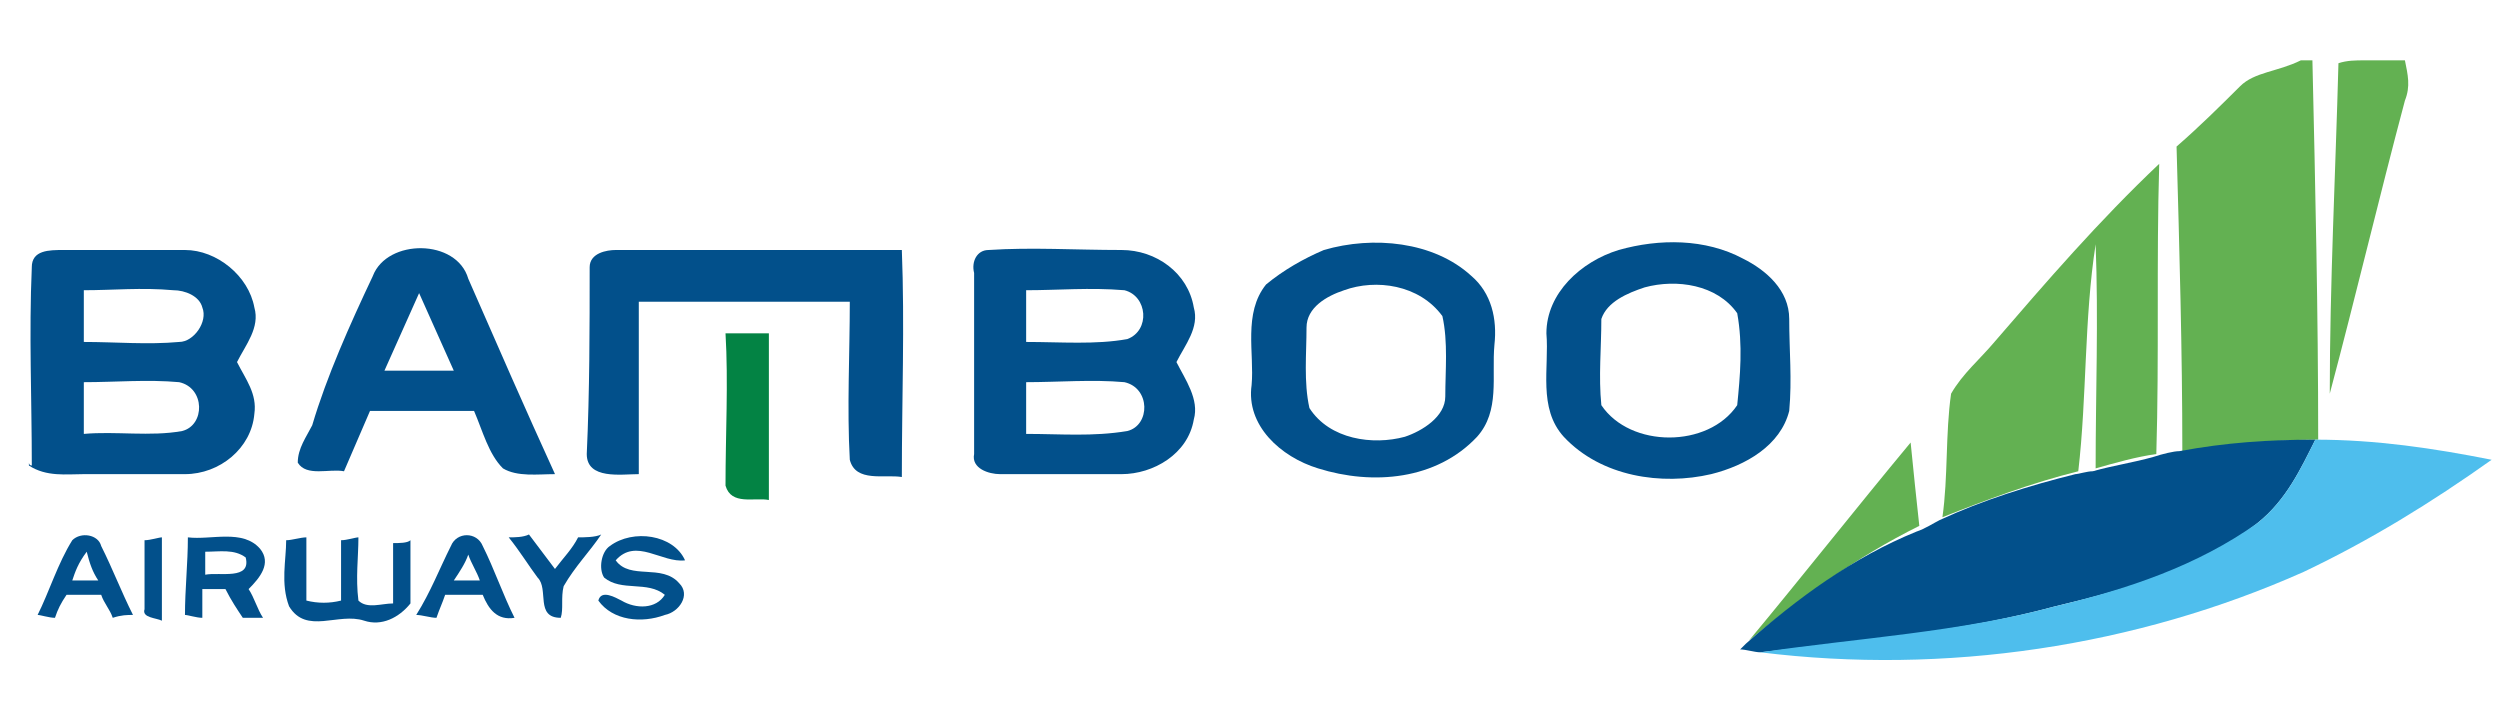 <svg fill="none" height="25" viewBox="0 0 87 25" width="87" xmlns="http://www.w3.org/2000/svg"><path d="m80.07 2.1h.402c.101 4.4.201 8.8.201 13.2-1.609 0-3.219.2-4.728.4 0-3.5-.101-7-.201-10.6.805-.7 1.509-1.4 2.213-2.1.503-.5 1.308-.5 2.112-.9z" fill="#63b152"/><path d="m82.283 2.1h1.408c.101.5.201.9 0 1.4-.905 3.4-1.71 6.8-2.615 10.2 0-3.8.201-7.7.302-11.5.302-.1.604-.1.905-.1z" fill="#63b152"/><path d="m69.407 11.9c1.811-2.1 3.621-4.2 5.734-6.2-.101 3.4 0 6.7-.101 10.1-.704.1-1.408.3-2.112.5 0-2.6.101-5.2 0-7.8-.402 2.6-.302 5.3-.604 7.9-1.609.4-3.219 1-4.728 1.6.201-1.4.101-2.9.302-4.3.402-.7 1.006-1.2 1.509-1.8z" fill="#63b152"/><path d="m60.857 22.3c1.911-2.3 3.722-4.6 5.633-6.9.101 1 .201 2 .302 2.9-2.213 1.1-4.124 2.5-5.935 4z" fill="#63b152"/><g fill="#02508b"><path d="m1.106 9.3c0-.6.604-.6 1.107-.6h4.225c1.106 0 2.213.9 2.414 2 .201.7-.302 1.3-.604 1.9.302.6.704 1.1.604 1.8-.101 1.2-1.207 2.1-2.414 2.1s-2.314 0-3.521 0c-.604 0-1.308.1-1.911-.3v-.1s0 .1.101.1c0-2.3-.101-4.6 0-6.9zm1.811.8v1.8c1.107 0 2.213.1 3.319 0 .503 0 1.006-.7.805-1.2-.101-.4-.604-.6-1.006-.6-1.107-.1-2.112 0-3.118 0zm0 3.2v1.8c1.107-.1 2.314.1 3.42-.1.805-.2.805-1.5-.101-1.7-1.107-.1-2.213 0-3.319 0z"/><path d="m12.976 9.6c.503-1.3 2.917-1.3 3.32.1 1.006 2.3 2.012 4.6 3.018 6.8-.604 0-1.308.1-1.811-.2-.503-.5-.704-1.3-1.006-2-1.207 0-2.414 0-3.621 0-.302.7-.604 1.4-.905 2.1-.503-.1-1.308.2-1.609-.3 0-.5.302-.9.503-1.3.503-1.7 1.308-3.5 2.112-5.2zm1.609.6c-.402.9-.805 1.8-1.207 2.7h2.414c-.402-.9-.805-1.8-1.207-2.7z"/><path d="m20.52 9.3c0-.5.604-.6.905-.6h9.959c.101 2.6 0 5.2 0 7.9-.604-.1-1.609.2-1.811-.6-.101-1.8 0-3.7 0-5.5-2.414 0-4.929 0-7.343 0v6c-.604 0-1.811.2-1.811-.7.101-2.2.101-4.4.101-6.5z"/><path d="m34.402 8.7c1.509-.1 3.018 0 4.627 0 1.207 0 2.314.8 2.515 2.0.201.7-.302 1.3-.604 1.9.302.6.805 1.3.604 2-.201 1.2-1.408 1.9-2.515 1.9-1.408 0-2.817 0-4.225 0-.402 0-1.006-.2-.905-.7 0-2.1 0-4.2 0-6.3-.101-.4.101-.8.503-.8zm1.308 1.4v1.8c1.207 0 2.414.1 3.521-.1.805-.3.704-1.5-.101-1.7-1.207-.1-2.314 0-3.42 0zm0 3.2v1.8c1.207 0 2.314.1 3.521-.1.805-.2.805-1.5-.101-1.7-1.107-.1-2.314 0-3.42 0z"/><path d="m46.071 8.7c1.71-.5 3.822-.3 5.13.9.704.6.905 1.5.805 2.4-.101 1.1.201 2.3-.604 3.2-1.408 1.5-3.621 1.7-5.532 1.1-1.308-.4-2.515-1.5-2.314-2.9.101-1.1-.302-2.5.503-3.5.604-.5 1.308-.9 2.012-1.2zm.704 1.4c-.604.2-1.308.6-1.308 1.3 0 .9-.101 1.9.101 2.8.704 1.1 2.213 1.3 3.32 1 .604-.2 1.408-.7 1.408-1.4 0-.9.101-1.9-.101-2.8-.805-1.1-2.314-1.3-3.42-.9z"/><path d="m56.331 8.7c1.408-.4 3.018-.4 4.325.3.805.4 1.609 1.1 1.609 2.1 0 1.1.101 2.1 0 3.2-.302 1.2-1.509 1.9-2.716 2.2-1.71.4-3.822.1-5.13-1.3-.905-1-.503-2.4-.604-3.6 0-1.4 1.207-2.5 2.515-2.9zm.905 1.3c-.604.2-1.308.5-1.509 1.1 0 1-.101 2 0 3 1.006 1.5 3.722 1.5 4.728 0 .101-1 .201-2.1 0-3.2-.704-1-2.112-1.2-3.219-.9z"/><path d="m75.846 15.7c1.609-.3 3.118-.4 4.728-.4-.503 1-1.006 2.1-2.012 2.9-2.012 1.6-4.527 2.3-7.041 2.9-3.32.9-6.84 1.2-10.26 1.6-.201 0-.503-.1-.704-.1l.201-.2c1.811-1.6 3.722-3 5.935-3.9.302-.1.604-.3.805-.4 1.509-.7 3.118-1.2 4.728-1.6.101 0 .402-.1.604-.1.704-.2 1.408-.3 2.112-.5.302-.1.704-.2.905-.2z"/><path d="m21.225 19c.805-.6 2.213-.4 2.615.5-.805.1-1.71-.8-2.414 0 .503.7 1.609.1 2.213.8.402.4 0 1-.503 1.1-.805.3-1.811.2-2.314-.5.101-.4.604-.1.805 0 .503.3 1.207.3 1.509-.2-.604-.5-1.509-.1-2.112-.6-.201-.3-.101-.9.201-1.1z"/><path d="m2.515 18.8c.302-.3.905-.2 1.006.2.402.8.704 1.6 1.107 2.4-.201 0-.402 0-.704.1-.101-.3-.302-.5-.402-.8-.402 0-.805 0-1.207 0-.201.3-.302.5-.402.8-.201 0-.503-.1-.604-.1.402-.8.704-1.8 1.207-2.6zm0 1.4h.905c-.201-.3-.302-.6-.402-1-.302.4-.402.7-.503 1z"/><path d="m5.03 18.8c.201 0 .503-.1.604-.1v2.9c-.201-.1-.704-.1-.604-.4 0-.9 0-1.6 0-2.4z"/><path d="m6.538 18.7c.805.1 1.911-.3 2.515.4.402.5 0 1-.402 1.4.201.3.302.7.503 1-.201 0-.503 0-.704 0-.201-.3-.402-.6-.604-1-.302 0-.604 0-.805 0v1c-.201 0-.503-.1-.604-.1 0-.9.101-1.8.101-2.7zm.604.5v.8c.503-.1 1.609.2 1.408-.6-.402-.3-.905-.2-1.408-.2z"/><path d="m9.958 18.8c.201 0 .503-.1.704-.1v2.2c.402.1.805.1 1.207 0 0-.7 0-1.4 0-2.1.201 0 .503-.1.604-.1 0 .7-.101 1.4 0 2.2.302.3.805.1 1.207.1 0-.7 0-1.4 0-2.1.201 0 .503 0 .604-.1v2.2c-.402.5-1.006.8-1.609.6-.905-.3-2.012.5-2.615-.5-.302-.8-.101-1.6-.101-2.3z"/><path d="m15.692 19c.201-.5.905-.5 1.107 0 .402.8.704 1.7 1.107 2.5-.604.1-.905-.3-1.107-.8-.402 0-.805 0-1.308 0-.101.3-.201.5-.302.8-.201 0-.503-.1-.704-.1.503-.8.805-1.6 1.207-2.4zm.101 1.2h.905c-.101-.3-.302-.6-.402-.9-.101.3-.302.6-.503.9z"/><path d="m17.704 18.7c.201 0 .503 0 .704-.1.302.4.604.8.905 1.2.302-.4.604-.7.805-1.1.201 0 .604 0 .805-.1-.402.6-.905 1.1-1.308 1.8-.101.4 0 .8-.101 1.1-.905 0-.402-1-.805-1.4-.302-.4-.604-.9-1.006-1.4z"/></g><path d="m25.248 11.6h1.509v5.8c-.503-.1-1.308.2-1.509-.5 0-1.8.101-3.6 0-5.3z" fill="#038344"/><path d="m80.573 15.3c2.112 0 4.124.3 6.136.7-2.112 1.5-4.225 2.8-6.538 3.9-5.834 2.6-12.473 3.6-18.911 2.8 3.42-.5 6.941-.7 10.26-1.6 2.515-.6 4.929-1.4 7.041-2.9 1.006-.8 1.509-1.9 2.012-2.9z" fill="#4ebeed"/></svg>